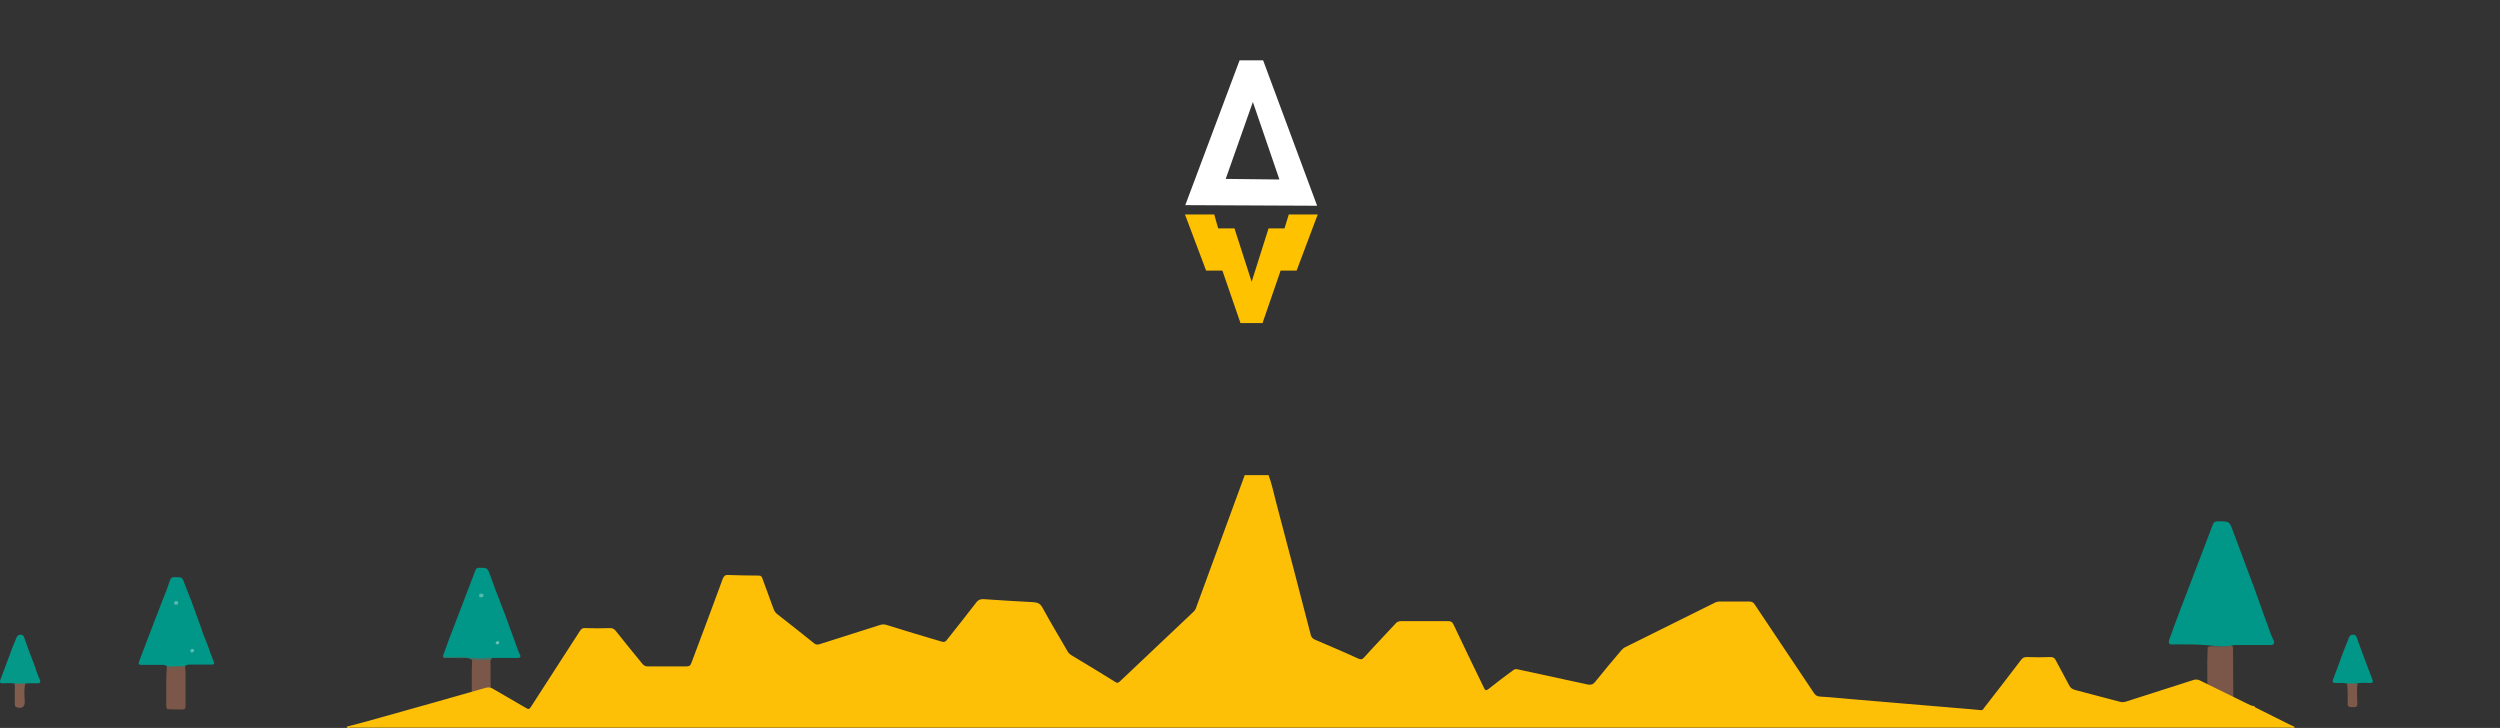 <?xml version="1.0" encoding="utf-8"?>
<!-- Generator: Adobe Illustrator 19.0.0, SVG Export Plug-In . SVG Version: 6.00 Build 0)  -->
<svg version="1.1" xmlns="http://www.w3.org/2000/svg" xmlns:xlink="http://www.w3.org/1999/xlink" x="0px" y="0px"
	 viewBox="0 0 828.7 241.3" style="enable-background:new 0 0 828.7 241.3;" xml:space="preserve">
<rect x="0" y="0" width="828.7" height="241.3" fill="#333333" stroke="none"/>
<style type="text/css">
	.st0{fill:#009688;}
	.st1{fill:#7B5749;}
	.st2{fill:#3F7668;}
	.st3{fill:#54B9AE;}
	.st4{fill:#67C0B7;}
	.st5{fill:#FEC007;}
	.st6{fill:#009788;}
	.st7{fill:#7D594B;}
	.st8{fill:#049889;}
	.st9{fill:#805C4F;}
	.st10{fill:#53B8AE;}
	.st11{fill:#5BBCB2;}
	.st12{fill:#FFFFFF;}
	.st13{fill:#FFC200;}
</style>
<g id="Layer_2">
</g>
<g id="Layer_1">
	<path id="XMLID_67_" class="st0" d="M147,217c1-2.7,1.9-5.4,3-8.1c1.6-4.3,3.3-8.5,4.9-12.8c0.9-2.4,1.8-4.7,2.7-7.1
		c0.2-0.6,0.6-0.8,1.2-0.8c2.9,0,2.8,0,3.8,2.8c1.5,4.3,3.2,8.5,4.8,12.7c1.3,3.6,2.6,7.2,3.9,10.7c0.3,0.8,0.6,1.7,1,2.5
		c0.5,0.9,0.1,1.2-0.8,1.2c-2.8,0-5.7,0-8.5,0c-1.5,0.4-3,0.6-4.5,0.3c-3.4-0.5-6.8-0.4-10.2-0.4C147.5,218,146.8,218,147,217z"/>
	<path id="XMLID_64_" class="st1" d="M162.6,218.7c0,4.3,0,8.7,0.1,13c0,0.7-0.2,1.1-1,1c-1.4-0.1-2.8,0-4.2,0c-0.8,0-1.1-0.3-1.1-1
		c0-4.3-0.1-8.7,0.1-13c0.4-0.4,0.9-0.3,1.4-0.3c1.3,0.1,2.5,0.2,3.8-0.1C162,218.2,162.4,218.2,162.6,218.7z"/>
	<path id="XMLID_60_" class="st2" d="M162.6,218.7c-2.1,0-4.1,0-6.2,0c-0.6-0.4-1.3-0.6-2.1-0.6c-2.1,0.1-4.2,0-6.4,0
		c-0.8,0-1.5-0.1-0.8-1.2c0,0.8,0.5,1,1.2,1c1.4,0,2.9,0,4.3,0c2.6,0.1,5.1,0.2,7.7,0.2c0.9,0,1.8-0.4,2.7,0
		C163,218.5,162.8,218.6,162.6,218.7z"/>
	<path id="XMLID_55_" class="st3" d="M160.3,197.4c-0.1,0.5-0.4,0.6-0.9,0.6c-0.4,0-0.6-0.3-0.6-0.7c0.1-0.5,0.4-0.6,0.8-0.5
		C160.1,196.8,160.3,197,160.3,197.4z"/>
	<path id="XMLID_54_" class="st4" d="M165.5,213c0,0.3-0.2,0.5-0.5,0.6c-0.4,0-0.7-0.1-0.7-0.5c0-0.4,0.3-0.5,0.7-0.6
		C165.3,212.4,165.4,212.7,165.5,213z"/>
	<path id="XMLID_6_" class="st0" d="M719,212.2c1.3-3.7,2.7-7.4,4.1-11.1c2.2-5.8,4.5-11.7,6.7-17.5c1.2-3.2,2.5-6.5,3.7-9.7
		c0.3-0.8,0.8-1.1,1.7-1.1c4,0,3.8,0,5.2,3.8c2.1,5.8,4.4,11.6,6.5,17.4c1.8,4.9,3.5,9.8,5.3,14.7c0.4,1.1,0.8,2.3,1.4,3.4
		c0.6,1.3,0.1,1.7-1.1,1.7c-3.9,0-7.8,0-11.7,0c-2,0.5-4.1,0.8-6.2,0.4c-4.7-0.7-9.3-0.6-14-0.6C719.6,213.7,718.6,213.7,719,212.2z
		"/>
	<path id="XMLID_5_" class="st1" d="M740.2,214.6c0,5.9,0.1,11.8,0.1,17.8c0,1-0.3,1.5-1.4,1.4c-1.9-0.1-3.8-0.1-5.7,0
		c-1,0-1.5-0.4-1.5-1.4c0.1-5.9-0.2-11.8,0.1-17.8c0.6-0.5,1.3-0.4,2-0.4c1.7,0.1,3.5,0.2,5.2-0.1
		C739.4,214,739.9,213.9,740.2,214.6z"/>
	<path id="XMLID_70_" class="st5" d="M114.9,240.9c3.8-1,7.6-2,11.4-3.1c11.6-3.2,23.1-6.5,34.7-9.8c0.8-0.2,1.4-0.2,2.2,0.2
		c3.7,2.2,7.5,4.3,11.2,6.5c0.8,0.5,1.1,0.4,1.6-0.4c5.4-8.4,10.8-16.7,16.2-25.1c0.5-0.8,1-1.1,1.9-1c2.7,0.1,5.4,0.1,8.2,0
		c0.8,0,1.2,0.3,1.7,0.8c2.9,3.7,5.9,7.3,8.9,11c0.5,0.6,1,0.9,1.8,0.9c4.3,0,8.5,0,12.8,0c1,0,1.4-0.3,1.7-1.2
		c3.5-9.3,7-18.6,10.4-27.9c0.4-0.9,0.8-1.3,1.8-1.2c3.4,0.1,6.8,0.2,10.2,0.2c0.7,0,0.9,0.4,1.1,0.9c1.2,3.4,2.5,6.7,3.7,10.1
		c0.3,0.8,0.7,1.4,1.4,1.9c4,3.1,8,6.3,12,9.5c0.6,0.5,1.2,0.6,2,0.3c6.6-2.1,13.2-4.2,19.8-6.3c0.9-0.3,1.6-0.3,2.4,0
		c6.1,1.9,12.1,3.7,18.2,5.5c0.7,0.2,1.1,0.1,1.6-0.5c3.3-4.2,6.7-8.4,9.9-12.6c0.6-0.8,1.3-1,2.3-1c5.5,0.4,10.9,0.7,16.4,1
		c1.5,0.1,2.4,0.4,3.2,1.9c2.6,4.8,5.4,9.4,8.1,14.1c0.3,0.6,0.7,1.1,1.3,1.5c4.9,2.9,9.7,5.9,14.6,8.9c0.7,0.5,1.1,0.4,1.7-0.2
		c8-7.6,16.1-15.2,24.1-22.8c0.6-0.5,1-1.1,1.2-1.9c5.3-14.5,10.7-29.1,16-43.6c2.6,0,5.3,0,7.9,0c1.1,2.9,1.7,6,2.5,9
		c3.9,14.7,7.7,29.3,11.5,44c0.2,0.7,0.6,1.2,1.3,1.5c4.8,2.1,9.7,4.1,14.4,6.3c0.9,0.4,1.4,0.3,2-0.4c3.4-3.8,7-7.5,10.4-11.2
		c0.5-0.6,1.1-0.8,1.9-0.8c5.2,0,10.4,0,15.6,0c0.9,0,1.3,0.3,1.7,1.1c3.3,7,6.7,14,10.1,21c0.4,0.9,0.7,1,1.5,0.4
		c2.6-2.1,5.3-4.1,8-6.1c0.6-0.5,1.1-0.6,1.8-0.4c7.7,1.7,15.4,3.3,23.1,5c1.1,0.2,1.7,0,2.4-0.8c2.9-3.6,5.8-7.1,8.8-10.6
		c0.4-0.4,0.8-0.8,1.3-1c9.9-4.9,19.7-9.8,29.6-14.7c0.6-0.3,1.1-0.4,1.7-0.4c3.3,0,6.5,0,9.8,0c0.8,0,1.3,0.3,1.7,0.9
		c6.5,9.8,13.1,19.5,19.6,29.3c0.5,0.8,1,1.2,2,1.3c3.7,0.2,7.4,0.6,11,0.9c4.7,0.4,9.5,0.8,14.2,1.2c3.6,0.3,7.1,0.6,10.7,0.9
		c4.8,0.4,9.6,0.8,14.3,1.2c1.1,0.1,2.1,0.2,3.2,0.3c0.7,0.1,0.9-0.5,1.2-0.9c4.1-5.2,8.1-10.5,12.1-15.7c0.5-0.7,1-1,1.9-1
		c2.6,0.1,5.3,0.1,7.9,0c0.8,0,1.3,0.2,1.7,1c1.5,2.8,3,5.6,4.5,8.4c0.4,0.8,0.9,1.2,1.9,1.5c5,1.3,9.9,2.6,14.8,3.9
		c0.7,0.2,1.3,0.2,2,0c7.5-2.4,15-4.8,22.5-7.2c0.7-0.2,1.3-0.2,2,0.1c5.3,2.6,10.6,5.2,15.9,7.8c0.5,0.3,1.1,0.5,1.6,0.7
		c0.5-0.2,0.7,0.2,1,0.5c3.9,2,7.9,3.9,11.8,5.9c0.4,0.2,1,0.3,1.3,0.7c-0.6,0.3-1.2,0.1-1.8,0.1c-184.8,0-369.6,0-554.4,0
		c-29.4,0-58.9,0-88.3,0C115.8,241.2,115.2,241.6,114.9,240.9z"/>
	<path id="XMLID_65_" class="st6" d="M778,226.6c-1.3-0.4-2.5-0.1-3.8-0.2c-0.9,0-1.2-0.2-0.8-1.3c1-2.6,2-5.2,2.9-7.8
		c0.7-2,1.6-4.1,2.4-6.1c0.3-0.6,0.6-0.8,1.3-0.8c0.7,0,1,0.3,1.2,0.9c0.9,2.4,1.7,4.8,2.6,7.1c0.9,2.3,1.7,4.6,2.6,6.8
		c0.4,1,0,1.2-0.9,1.2c-1.4,0-2.7-0.2-4.1,0.1C780.4,227.1,779.2,227,778,226.6z"/>
	<path id="XMLID_62_" class="st7" d="M778,226.6c1.2,0,2.3,0,3.5,0c-0.4,2.1-0.1,4.3-0.1,6.4c0,0.9-0.1,1.5-1.2,1.4
		c-0.9-0.1-2.1,0.4-2-1.4C778.2,230.9,778.3,228.7,778,226.6z"/>
	<path id="XMLID_59_" class="st8" d="M4.8,226.6c-1.3-0.3-2.6-0.1-3.9-0.1c-0.8,0-1.1-0.2-0.8-1.1c1-2.6,2-5.3,3-8
		c0.7-2,1.5-4.1,2.4-6.1c0.3-0.6,0.6-0.9,1.3-0.9c0.7,0,1,0.3,1.2,0.9c0.9,2.4,1.7,4.9,2.7,7.3c0.9,2.2,1.5,4.6,2.5,6.7
		c0.4,1,0,1.2-0.9,1.2c-1.3,0-2.6-0.1-3.9,0.1C7.2,227.1,6,227,4.8,226.6z"/>
	<path id="XMLID_58_" class="st1" d="M61.5,222.3c0,3.9,0,7.8,0,11.7c0,1-0.3,1.2-1.3,1.2c-1.6-0.1-3.1,0-4.7-0.1
		c-0.2-0.3-0.4-0.6-0.4-1c0-4.4-0.1-8.8,0.2-13.2c1.9-0.7,3.8-0.4,5.8-0.2C61.8,221,61.1,221.8,61.5,222.3z"/>
	<path id="XMLID_56_" class="st9" d="M4.8,226.6c1.2,0,2.4,0,3.6,0c-0.5,1.9-0.3,3.9-0.2,5.8c0.1,1.9-0.9,2.7-2.8,2
		c-0.5-0.2-0.5-0.7-0.5-1.1c0-1.7,0-3.5,0-5.2C5,227.6,4.9,227.1,4.8,226.6z"/>
	<path id="XMLID_53_" class="st0" d="M55.4,220.9c-0.5-0.4-1.1-0.6-1.8-0.5c-2.1,0-4.3,0-6.4,0c-1.3,0-1.5-0.2-1-1.4
		c1.8-4.6,3.5-9.3,5.3-13.9c1.1-2.6,2-5.3,3.1-8c0.7-1.6,1.2-3.2,1.8-4.9c0.3-0.7,0.7-0.9,1.4-0.9c2.7,0,2.6,0,3.5,2.5
		c1,2.7,2.2,5.4,3.1,8.1c0.7,2.1,1.6,4.2,2.3,6.3c0.5,1.8,1.3,3.5,2,5.3c0.7,2,1.4,4,2.2,5.9c0.4,0.9-0.3,0.9-0.9,0.9
		c-2.4,0-4.8,0-7.1,0c-0.6,0-1.2,0.1-1.6,0.5C59.3,220.9,57.3,220.9,55.4,220.9z"/>
	<path id="XMLID_52_" class="st10" d="M58.4,200.5c-0.4,0-0.7-0.2-0.7-0.6c0-0.5,0.3-0.7,0.7-0.7c0.4,0,0.7,0.2,0.7,0.6
		C59.1,200.3,58.8,200.5,58.4,200.5z"/>
	<path id="XMLID_51_" class="st11" d="M63.7,216.3c-0.4,0-0.6-0.2-0.6-0.6c0-0.4,0.3-0.6,0.7-0.6c0.4,0,0.5,0.2,0.5,0.6
		C64.3,216,64.1,216.2,63.7,216.3z"/>
	<path id="XMLID_12_" class="st12" d="M418.7,20h-7.8l-18,48l43.7,0.2L418.7,20z M415.3,33.8l8.8,25.7l-17.8-0.2L415.3,33.8z"/>
	<polygon id="XMLID_7_" class="st13" points="436.8,71.1 429.8,89.7 424.5,89.7 418.5,107.1 411.2,107.1 405.2,89.7 399.8,89.7 
		392.8,71.1 402.5,71.1 403.8,75.7 409.2,75.7 414.9,93.4 420.5,75.7 425.8,75.7 427.2,71.1 	"/>
</g>
</svg>
